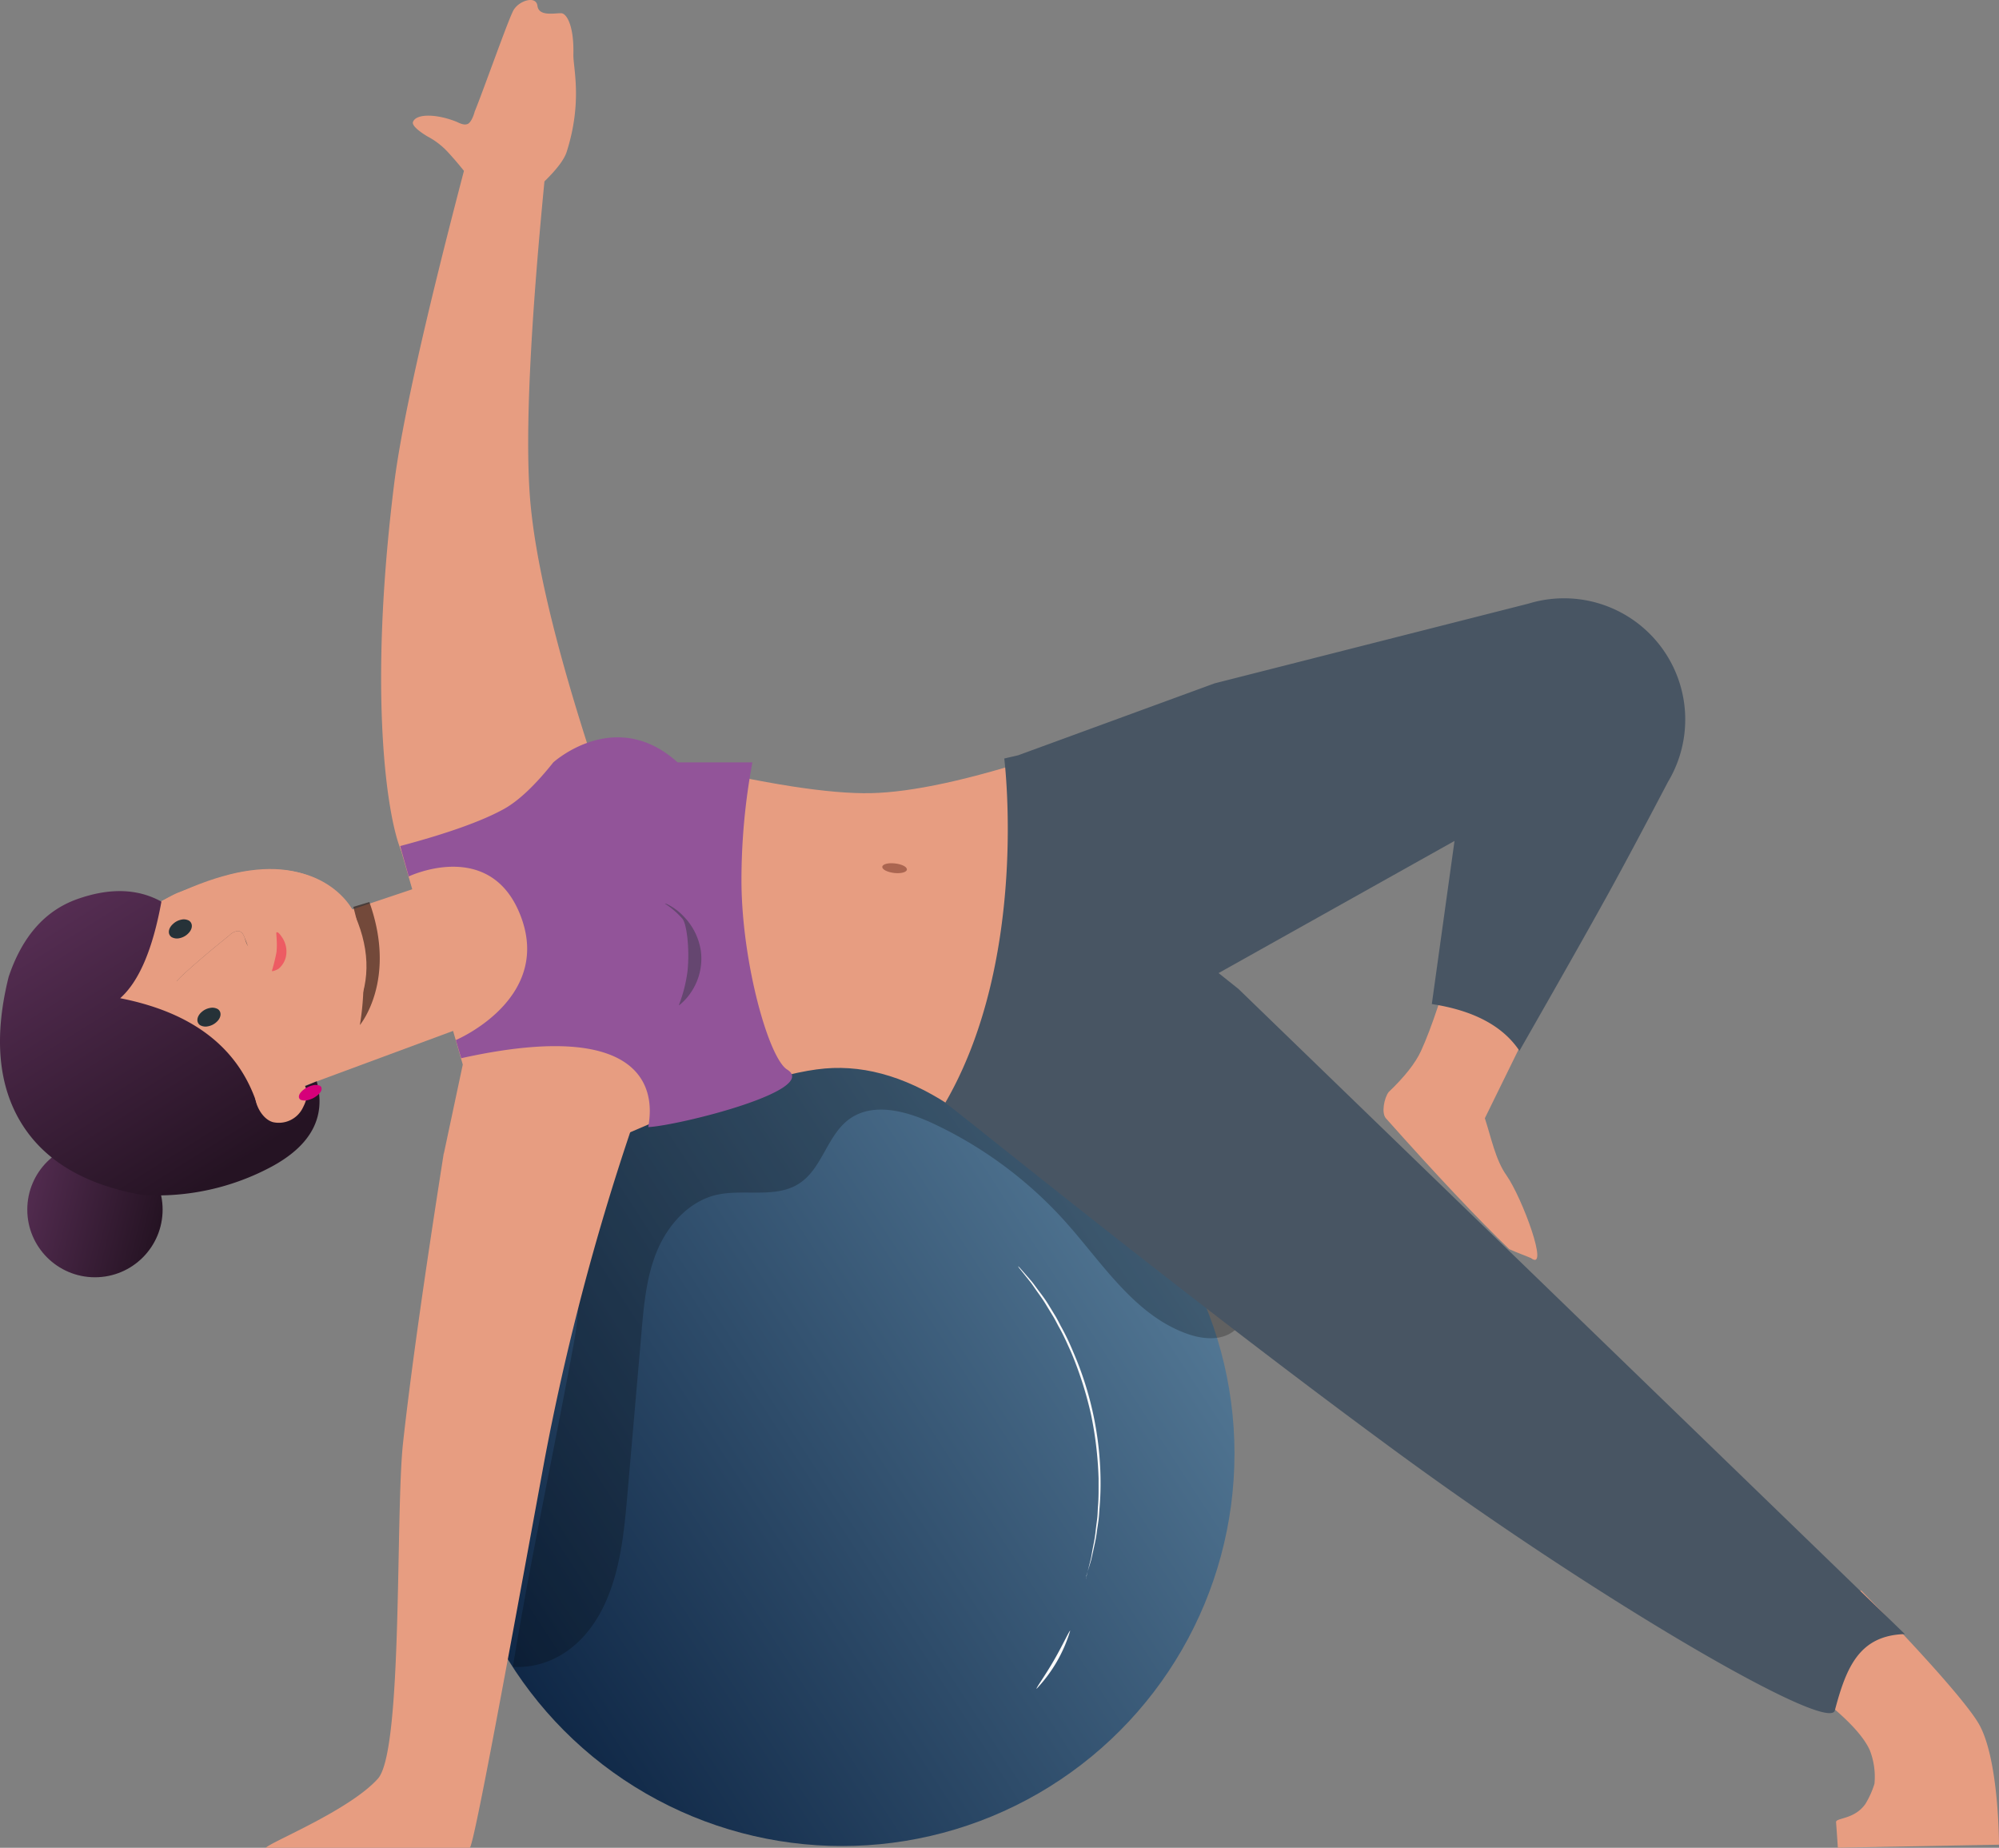 <svg xmlns="http://www.w3.org/2000/svg" xmlns:xlink="http://www.w3.org/1999/xlink" width="538.661" height="497.874" viewBox="0 0 538.661 497.874"><rect x="0" y="0" width="538.661" height="497.874" fill="#808080" stroke="none"/><defs><linearGradient id="a" y1="0.831" x2="0.93" y2="0.227" gradientUnits="objectBoundingBox"><stop offset="0" stop-color="#09203f"/><stop offset="1" stop-color="#537895"/></linearGradient><linearGradient id="b" x1="1" y1="0.5" x2="-0.32" y2="0.183" gradientUnits="objectBoundingBox"><stop offset="0" stop-color="#251323"/><stop offset="1" stop-color="#62345f"/></linearGradient><linearGradient id="c" x1="0.55" y1="1.006" x2="-0.185" y2="-0.069" xlink:href="#b"/></defs><g transform="translate(-0.935 -110.55)"><g transform="translate(-153 -4529)"><g transform="translate(153 4529)"><g transform="translate(0 109.948)"><circle cx="105.748" cy="105.748" r="105.748" transform="translate(122.091 286.515)" fill="url(#a)"/><g transform="translate(138.678 271.83)" opacity="0.3"><path d="M.436,177.916c10.724.514,19.26-6,24.117-15.58s5.868-20.553,6.8-31.244l3.779-43.476c.646-7.426,1.326-15.017,4.227-21.9S47.758,52.642,55,50.8c7.508-1.84,16.26,1.077,22.708-3.2,6.149-4.061,7.459-12.995,13.426-17.3,6.348-4.591,15.249-2.2,22.343,1.094a111.367,111.367,0,0,1,35.935,26.653c10.044,11.254,18.68,25.211,32.935,30.183,4.177,1.459,9.282,1.856,12.647-1.044,4.973-4.31,2.867-12.4-.1-18.232A126.931,126.931,0,0,0,111.605,3.481C95.411-.282,78.19-.746,62.328,4.243s-30.2,15.8-37.625,30.68c-8.42,16.89-4.376,37.029-7.79,55.593-5.486,29.918-11.785,58.725-16.459,87.4" opacity="0.795"/></g><path d="M293.593,426.077a4.226,4.226,0,0,1,.149-.912c.166-.663.381-1.508.63-2.536.133-.564.3-1.177.464-1.84s.265-1.425.414-2.2c.282-1.658.713-3.315.912-5.42.116-1.011.249-2.055.4-3.149s.149-2.254.232-3.448c.215-2.387.166-4.973.166-7.625a97.793,97.793,0,0,0-2.055-17.3,100.23,100.23,0,0,0-5.287-16.575c-1.111-2.437-2.122-4.79-3.315-6.862-.58-1.044-1.077-2.088-1.658-3.033l-1.658-2.718c-1.028-1.757-2.155-3.216-3.066-4.542-.464-.663-.878-1.293-1.309-1.84l-1.177-1.475-1.658-2.072a4.607,4.607,0,0,1-.53-.762,4.094,4.094,0,0,1,.663.646l1.74,1.972,1.243,1.442c.448.53.878,1.144,1.359,1.79.961,1.326,2.138,2.751,3.2,4.508l1.658,2.718c.6.945,1.111,1.972,1.658,3.033a64.81,64.81,0,0,1,3.315,6.879,89.007,89.007,0,0,1,7.409,34.211,76.281,76.281,0,0,1-.249,7.691c-.1,1.193-.133,2.354-.282,3.464s-.315,2.155-.464,3.182c-.232,2.022-.7,3.829-1.028,5.42-.182.779-.331,1.525-.5,2.2l-.547,1.823c-.315,1.011-.564,1.84-.762,2.5a3.6,3.6,0,0,1-.066.829Z" fill="#fafafa"/><path d="M289.317,440a39.034,39.034,0,0,1-9.067,15.647c-.2-.149,2.221-3.414,4.707-7.724S289.085,439.9,289.317,440Z" fill="#fafafa"/><path d="M223.22,288.505q17.278-1.5,35.549,11.221L292.7,240.52l-10.359-36.382q-29.989,9.823-46.738,10.177t-52.066-8.088l-29.57.961-45.2,21.746,16.873,58.51-5.138,24.15,45.482-3.8Q205.942,290.008,223.22,288.505Z" fill="#e79d81"/><path d="M245.31,234.886c0,.7-1.535,1.144-3.345.945s-3.315-.9-3.284-1.641,1.535-1.144,3.376-.945S245.34,234.14,245.31,234.886Z" fill="#aa6550"/><path d="M120.5,311.428q-7.938,50.49-10.956,77.934c-2.074,18.863,0,82.939-6.773,90.492-7.631,8.508-28.739,17-30.206,18.623h54.963c1.192-.89,10.468-51.848,20.119-104.387a663.279,663.279,0,0,1,23.225-88.778Z" fill="#e79d81"/><path d="M160.691,205.686q-15.2-46.508-17-71.755t3.953-84.455q5.013-4.895,5.989-7.955c4.327-13.563,1.725-22.735,1.806-26.206.2-7.89-1.868-11.2-3.343-11.155-1.972,0-5.978.885-6.343-2S140.639.8,139.23,3.481c-1.558,3.017-8.171,21.829-10.376,27.166-.243.971-.955,2.918-1.863,3.34s-2.045-.1-2.944-.538c-5.337-2.171-10.938-2.315-11.826,0-.477,1.243,3.127,3.466,3.986,3.96a20.3,20.3,0,0,1,5.354,4.111c1.79,1.939,3.216,3.646,4.392,5.122q-15.841,60.459-18.813,84.373c-7.132,57.4-1.765,90.451,1.956,98.93" fill="#e79d81"/><path d="M137.572,252.039a19.791,19.791,0,0,1-11.735,25.293l-77.9,28.841a6.431,6.431,0,0,1-8.055-3.315L26.354,273.885a19.326,19.326,0,0,1-.5-15.17,4.123,4.123,0,0,1,.2-.434c2.686-5.074,18.686-15.6,23.025-17.214,7.772-2.889,15.3-5.9,21.332-5.9,19.033-2.009,25.442,10.475,25.442,10.475l16.89-5.669a19.791,19.791,0,0,1,24.863,12.017Z" fill="#e79d81"/><path d="M125.208,285.736c60.267-13.359,49.924,18.763,50.454,18.564,8.462-.488,46.29-9.949,37.373-15.518-4.947-3.089-12.1-28.438-12.3-50.2a173.284,173.284,0,0,1,2.94-32.552H183.535c-16.8-15.2-33.507,0-33.507,0q-7.414,9.317-13.382,12.6-8.839,4.865-27.881,9.94l2.3,8.188s22.26-10.625,30.283,10.939c8.288,22.244-17.586,33.15-17.586,33.15Z" fill="#925499"/><path d="M96.135,244.965A73.158,73.158,0,0,1,97.909,276.8s10.111-12.043,2.553-33.15Z" fill="#220f0a" opacity="0.588"/><path d="M43.986,243.652q36.261-18.74,51.867,1.989,7.061,14.677,1.126,27.217t-10.6,17.425l-13.814,4.723Z" fill="#e79d81"/><path d="M68.14,257c-.834-1.116-19.343,8.155-19.525,7.989s4.31-4.293,10.078-9.067L62.77,252.6a3.729,3.729,0,0,1,2.287-1.144,1.658,1.658,0,0,1,1.243.7,4.625,4.625,0,0,1,.5.995A24.114,24.114,0,0,1,68.14,257Z" fill="#263238" opacity="0.593"/><path d="M48.664,247.786c1.2-.624,2.524.258,2.967,1.974a4.515,4.515,0,0,1,.02,2.495,2.921,2.921,0,0,1-1.23,1.763c-1.2.614-2.52-.25-2.984-1.951a4.549,4.549,0,0,1-.015-2.512A2.935,2.935,0,0,1,48.664,247.786Z" transform="translate(-151.53 408.944) rotate(-117)" fill="#263238"/><path d="M73.782,256.889c-.237-.317,7.638,23.862,4.123,26.025-1.465.9-27.26-.939-29.29-.666-9.228,1.24.109-17.163,0-17.262-.182-.166,4.31-4.293,10.078-9.067L62.77,252.6a3.729,3.729,0,0,1,2.287-1.144,1.658,1.658,0,0,1,1.243.7,4.625,4.625,0,0,1,.5.995c.253.513.388,1.913,1.343,2.768Q68.7,256.421,73.782,256.889Z" fill="#e79d81"/><path d="M56.355,271.541c1.2-.6,2.52.273,2.984,1.972a4.572,4.572,0,0,1,.015,2.5,2.981,2.981,0,0,1-1.225,1.777c-1.2.611-2.526-.264-2.984-1.972a4.572,4.572,0,0,1-.015-2.5,2.981,2.981,0,0,1,1.225-1.777Z" transform="translate(-167.5 442.625) rotate(-115)" fill="#263238"/><path d="M72.936,261.741a48.877,48.877,0,0,0,2.407-4.542c.922-2.439,1.127-5.161,1.306-5.237.348-.149.729.448,1.16,1.658a6.829,6.829,0,0,1,0,4.674,5.9,5.9,0,0,1-3,3.315C73.665,261.924,72.986,261.857,72.936,261.741Z" transform="translate(-59.902 25.915) rotate(-14)" fill="#ed5c63" fill-rule="evenodd"/><path d="M183.866,271.432a39.038,39.038,0,0,0,2.342-9.242c.6-5.869-.218-12.745-1.414-14.079a22.674,22.674,0,0,0-4.193-3.7c-.331-.2-.464-.3-.448-.331s.182,0,.53.133a15.564,15.564,0,0,1,4.591,3.431,16.94,16.94,0,0,1,4.508,9.116,16.194,16.194,0,0,1-2.669,11.254,14.917,14.917,0,0,1-2.3,2.7C184.281,271.217,183.982,271.465,183.866,271.432Z" fill="#263238" opacity="0.42"/><path d="M502.5,429.193s25.857,26.3,31.492,35.62c5.354,8.849,5.59,30.519,5.6,32.663v.172l-43.424.812s-.232-3.7-.481-6.879c-.1-1.234,4.942-.646,7.927-4.94a24.1,24.1,0,0,0,2.425-5.415,19.756,19.756,0,0,0-1.223-8.947q-3.357-7.724-21.776-20.445l8.288-14.918C494.78,430.6,502.5,429.193,502.5,429.193Z" fill="#e79d81"/><path d="M413.46,339.575c5.085,3.915-2.294-16.137-6.577-22.273-2.968-4.129-4.2-10.47-5.834-15.394l17.089-34.834-24.4-13.068q-5.625,20.458-9.875,29.739-2.258,4.93-8.752,11.125c-1.162,1.555-1.992,5.568-.74,7.038q20.34,22.839,33.246,35.275Q407.741,337.3,413.46,339.575Z" fill="#e79d81"/><path d="M255.584,297.757c-.011-.02,0-.018.046.005l.009,0,.64-1.118c21.489-38.238,15.526-89.544,15.277-91.6l-.008-.064,3.755-.872,52.931-19.38,84.582-21.485a32.667,32.667,0,0,1,37.592,48.018q-10.546,20.089-16.15,30.233-7.742,14.016-23.886,42.247-6.683-10.007-23.611-12.6l6.115-43.948-63.575,35.6,5.364,4.279L514.231,440.9c-12.2.354-15.76,8.776-18.871,20.579-1.655,6.286-63.1-29.4-117.463-69.217C320.736,350.4,260.463,301.2,255.862,297.917l-.243-.114Z" fill="#485563"/><circle cx="18.233" cy="18.233" r="18.233" transform="translate(8.288 308.295)" fill="url(#b)"/><path d="M44.429,243.542q-3.506,19.281-11.112,26.025,29.7,5.841,37.027,29.012l15.935-6.62q3.857,14.216-11.922,22.869a65.218,65.218,0,0,1-35.083,7.754q-23.31-4.146-32.644-19.445T3.261,263.83q5.484-16.361,18.523-20.977T44.429,243.542Z" fill-rule="evenodd" fill="url(#c)"/><path d="M69.8,294.488c-.713,3.017,1.658,7.707,4.74,8.486a7.21,7.21,0,0,0,7.84-3.58c1.459-2.735,1.89-4.873,0-7.392" fill="#e79d81"/><path d="M83.887,291.908c.875-.6,1.833.273,2.17,1.972a6.228,6.228,0,0,1,.011,2.5,3.147,3.147,0,0,1-.891,1.777c-.875.611-1.838-.264-2.171-1.972a6.228,6.228,0,0,1-.011-2.5,3.147,3.147,0,0,1,.891-1.777Z" transform="translate(-147.135 496.335) rotate(-115)" fill="#d6007a"/></g></g></g></g></svg>